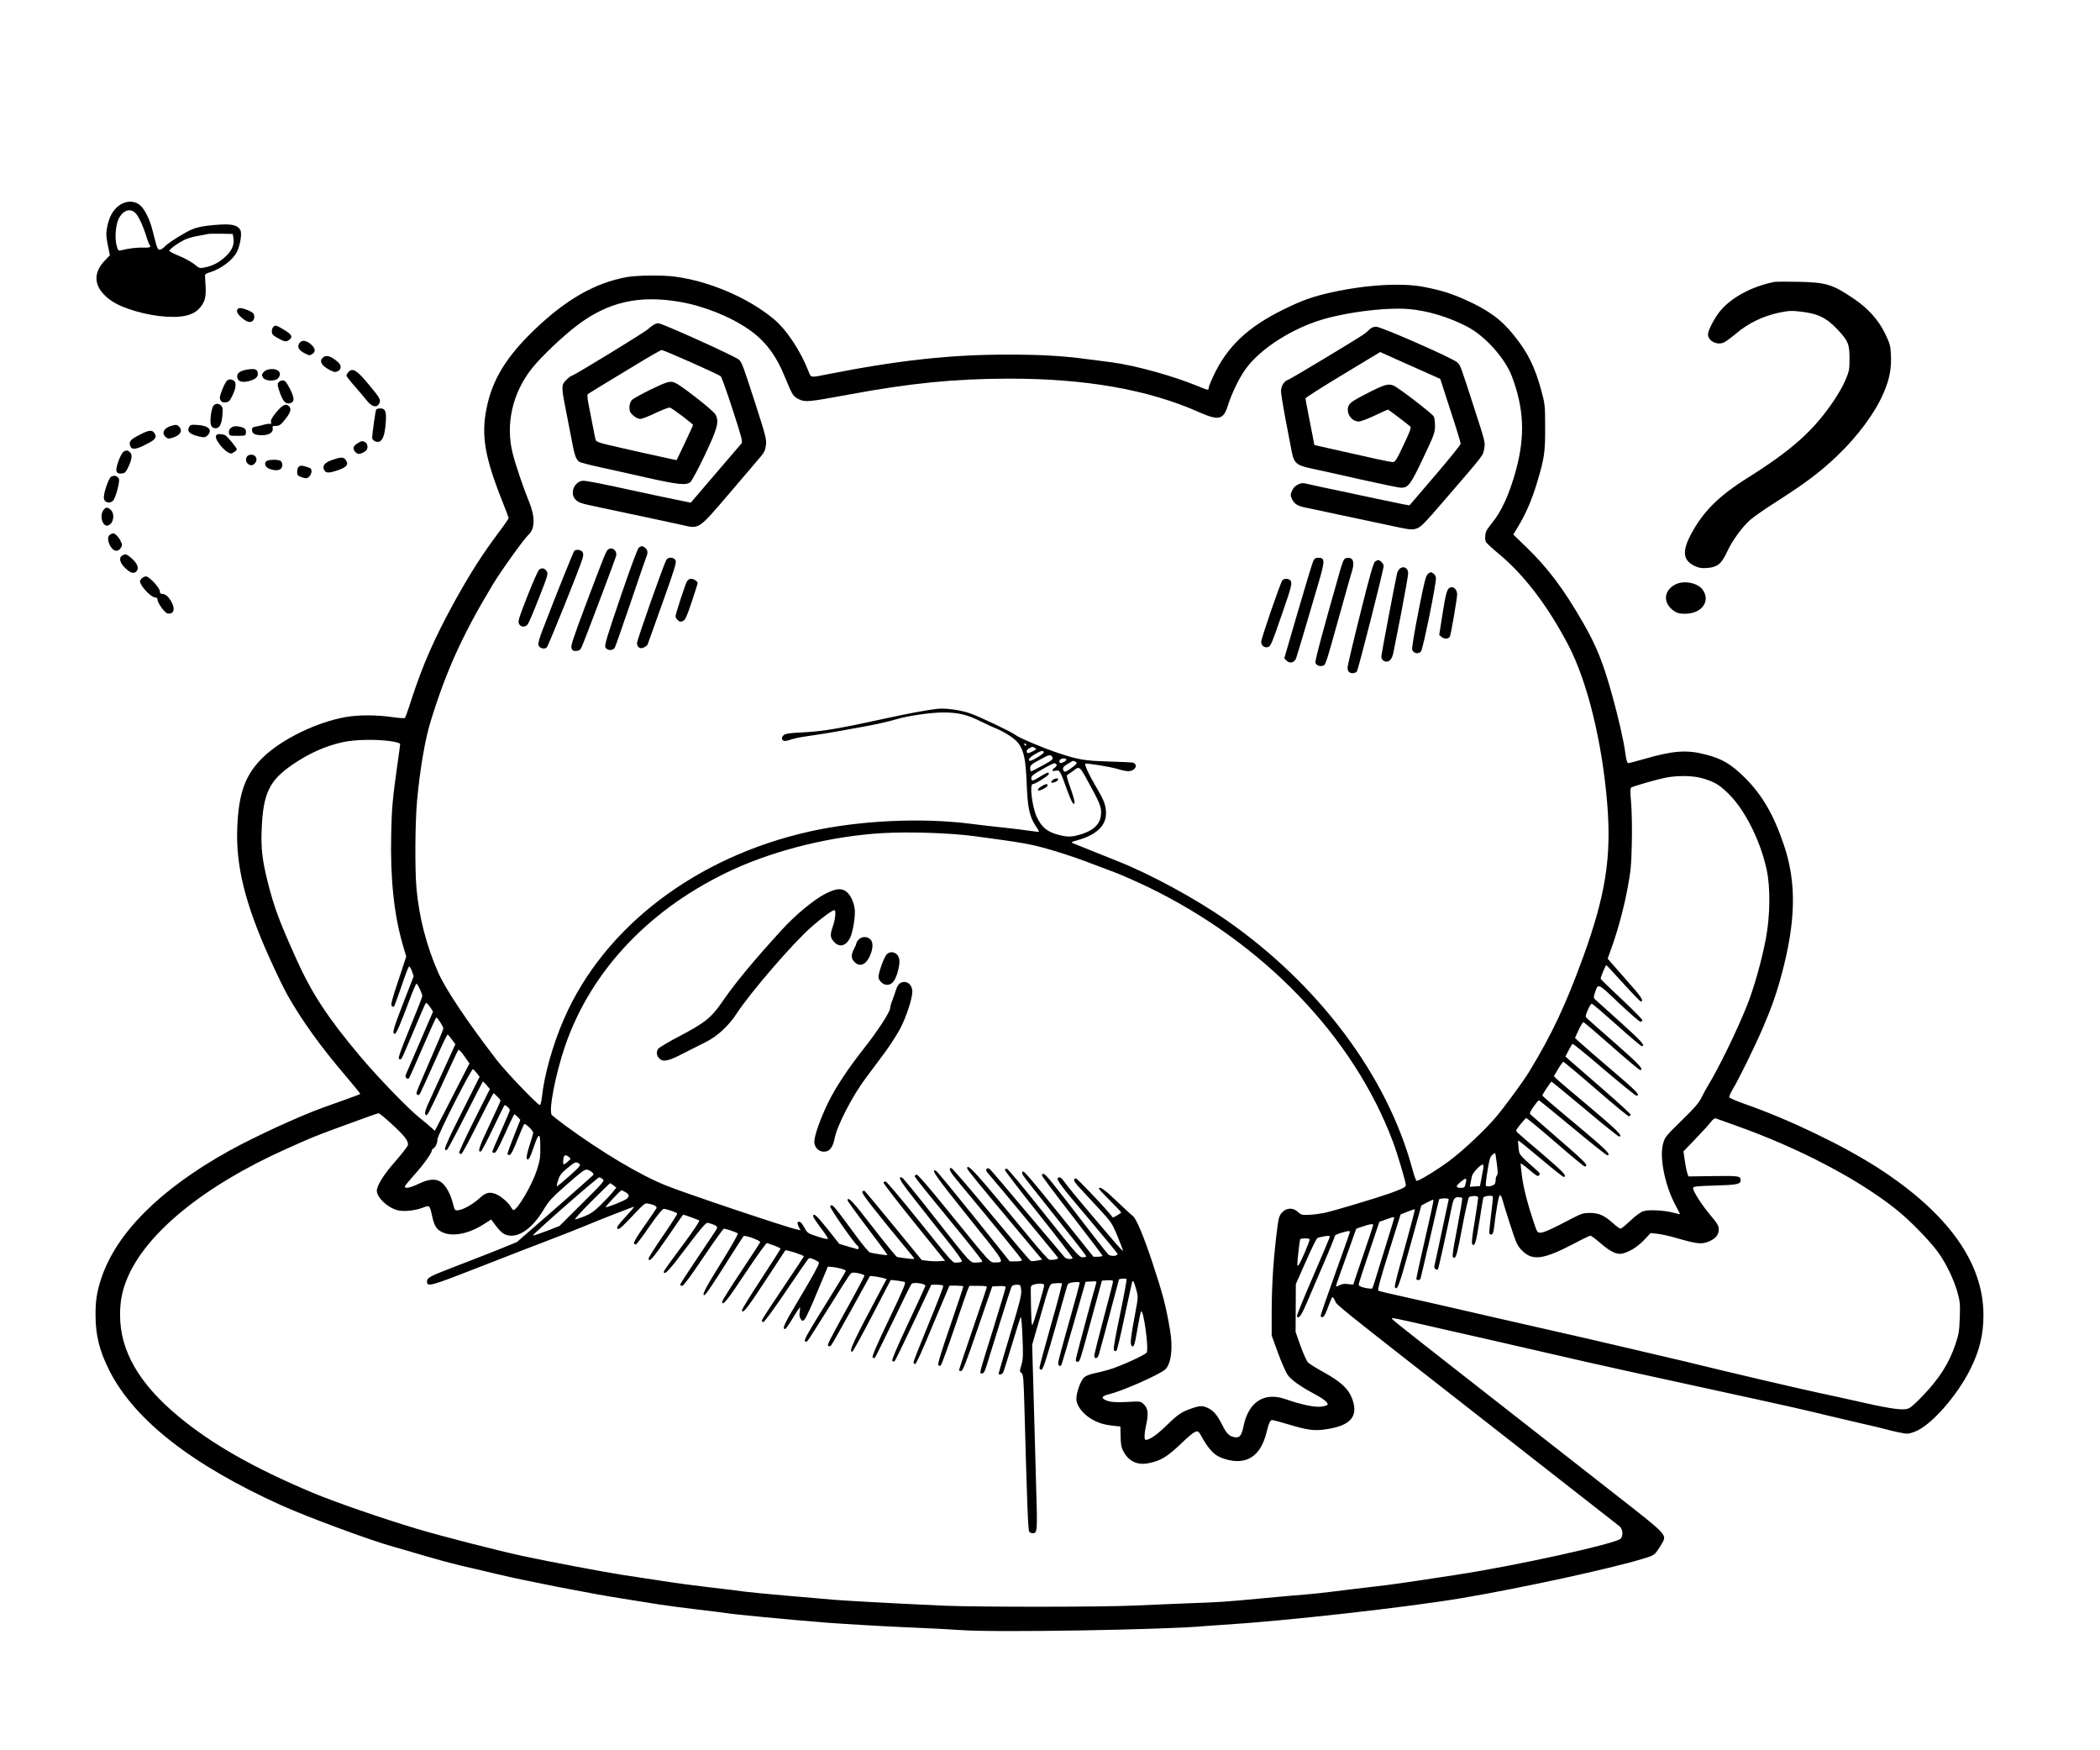 <?xml version="1.0" standalone="no"?>
<!DOCTYPE svg PUBLIC "-//W3C//DTD SVG 20010904//EN"
 "http://www.w3.org/TR/2001/REC-SVG-20010904/DTD/svg10.dtd">
<svg version="1.0" xmlns="http://www.w3.org/2000/svg"
 width="1800pt" height="1500pt" viewBox="0 0 1800 1500"
 preserveAspectRatio="xMidYMid meet">

<g transform="translate(0,1500) scale(0.1,-0.1)"
fill="#000000" stroke="none">
<path d="M1018 13237 c-51 -38 -84 -100 -100 -186 -10 -53 -9 -77 6 -151 l18
-88 -40 -41 c-117 -120 -97 -246 56 -351 96 -65 300 -124 468 -134 172 -10
262 22 314 114 25 45 28 88 18 219 -3 31 0 34 37 46 98 29 199 105 235 175 28
55 45 156 31 186 -19 42 -69 56 -179 49 -149 -10 -208 -23 -280 -62 -85 -47
-172 -104 -196 -132 -11 -11 -27 -21 -37 -21 -19 0 -22 8 -60 160 -25 102 -71
193 -114 226 -49 37 -120 34 -177 -9z m145 -65 c27 -28 67 -117 94 -207 8 -27
20 -56 25 -63 17 -20 2 -26 -55 -24 -48 2 -127 -7 -188 -23 -24 -6 -27 -3 -39
39 -18 65 -9 180 18 233 38 73 100 92 145 45z m838 -214 c9 -55 -14 -107 -67
-156 -57 -52 -106 -78 -174 -93 -49 -10 -50 -10 -95 27 -25 20 -83 52 -128 70
-45 18 -83 38 -85 43 -4 12 67 65 128 95 25 13 79 28 120 35 41 7 80 15 85 16
6 2 55 3 110 2 l100 -2 6 -37z"/>
<path d="M5370 12625 c-270 -50 -517 -190 -789 -451 -240 -230 -361 -427 -410
-671 -48 -233 -16 -421 134 -797 30 -76 55 -142 55 -146 0 -5 -40 -63 -90
-129 -138 -185 -236 -339 -366 -572 -179 -325 -278 -549 -379 -859 -25 -80
-50 -148 -54 -153 -4 -4 -54 0 -112 8 -135 19 -284 19 -395 0 -247 -43 -547
-189 -707 -343 -153 -148 -210 -301 -223 -597 -15 -331 66 -659 278 -1129 54
-121 122 -260 150 -310 123 -219 291 -452 503 -699 70 -82 125 -150 123 -152
-2 -3 -62 -25 -134 -51 -71 -25 -153 -55 -182 -65 -211 -76 -590 -251 -807
-371 -594 -330 -971 -707 -1099 -1100 -36 -112 -48 -187 -47 -312 0 -169 34
-305 118 -471 213 -422 704 -807 1473 -1155 227 -102 756 -298 963 -356 50
-14 173 -49 272 -79 99 -29 232 -65 295 -80 63 -14 207 -48 320 -75 256 -61
811 -169 1075 -210 110 -17 254 -40 320 -51 66 -10 217 -30 335 -44 118 -14
226 -27 240 -30 47 -9 525 -55 837 -80 172 -13 478 -31 680 -40 203 -8 424
-20 493 -25 273 -22 1776 3 2095 35 28 2 93 7 145 10 528 32 1589 151 2055
230 512 87 1263 250 1546 336 88 26 98 32 126 71 17 24 38 58 47 76 31 60 16
74 -401 399 -210 164 -471 368 -580 454 -109 85 -450 352 -758 593 -586 459
-591 463 -584 470 2 2 72 -11 154 -30 83 -19 240 -55 350 -80 110 -25 247 -56
305 -69 97 -23 237 -55 845 -194 204 -46 533 -119 935 -206 204 -44 463 -101
550 -120 36 -8 119 -26 185 -41 66 -14 183 -41 260 -59 77 -19 248 -59 380
-90 132 -30 254 -59 270 -64 17 -6 66 -17 109 -26 78 -16 81 -16 140 6 134 50
358 302 474 534 80 161 113 296 113 465 0 450 -305 875 -907 1263 -301 193
-760 414 -1142 547 -68 24 -126 49 -129 56 -3 7 11 39 30 71 51 84 189 365
259 528 69 160 116 292 158 450 124 461 130 792 20 1115 -87 258 -186 428
-334 575 -119 118 -197 164 -342 200 -158 41 -275 32 -526 -41 -66 -19 -125
-34 -132 -34 -9 0 -17 30 -25 88 -15 111 -59 303 -116 507 -75 268 -130 406
-244 605 -167 291 -301 469 -484 647 l-116 112 41 68 c65 106 117 227 159 365
67 221 74 271 73 488 0 186 -2 200 -32 311 -57 208 -116 327 -237 477 -109
136 -222 218 -424 307 -115 51 -198 77 -346 106 -188 37 -496 19 -794 -47
-164 -37 -248 -67 -409 -146 -309 -152 -484 -318 -603 -573 -21 -46 -39 -90
-39 -99 0 -22 -6 -21 -88 13 -218 90 -537 178 -742 206 -63 8 -164 21 -225 29
-196 26 -383 37 -659 37 -495 1 -944 -48 -1561 -170 -137 -28 -134 -28 -153
22 -69 179 -190 362 -301 454 -219 181 -547 322 -844 362 -106 15 -325 12
-417 -4z m451 -211 c205 -34 435 -125 597 -237 140 -97 235 -221 313 -416 61
-148 67 -158 117 -183 55 -26 82 -23 430 41 522 97 903 135 1362 136 665 1
1201 -93 1639 -288 168 -74 208 -65 246 59 31 99 97 236 150 309 113 159 354
322 604 409 215 75 593 125 801 107 161 -15 337 -68 495 -150 153 -79 326
-271 385 -429 103 -274 113 -511 34 -801 -55 -202 -124 -355 -204 -451 -20
-25 -42 -55 -48 -67 -13 -23 -16 -72 -6 -97 3 -8 55 -57 116 -107 216 -180
421 -451 594 -784 161 -311 287 -826 330 -1350 38 -461 -14 -787 -207 -1319
-150 -411 -265 -656 -462 -981 -48 -79 -204 -292 -280 -383 -98 -116 -283
-290 -407 -383 -100 -74 -255 -169 -277 -169 -6 0 -22 46 -37 101 -214 795
-798 1577 -1591 2131 -267 186 -651 395 -931 506 -128 51 -352 141 -384 154
-23 10 -21 11 35 27 164 47 245 124 245 231 -1 72 -15 108 -90 235 -55 93 -96
183 -88 190 8 7 212 -26 273 -44 85 -26 116 -26 145 -3 25 21 19 50 -14 57
-11 2 -104 6 -206 9 -204 6 -257 15 -437 75 -126 42 -335 131 -362 154 -25 22
-309 157 -384 183 -87 30 -213 47 -285 39 -82 -9 -253 -41 -432 -80 -415 -91
-553 -114 -728 -122 -104 -5 -138 -10 -154 -23 -25 -20 -18 -50 10 -50 11 0
37 6 58 14 22 7 62 16 89 20 115 16 258 39 375 61 69 13 143 26 165 30 58 9
213 44 265 60 98 30 296 59 405 59 130 0 204 -18 320 -76 44 -22 105 -50 135
-62 77 -32 164 -90 190 -127 47 -65 62 -141 70 -344 8 -210 24 -283 79 -366
17 -24 28 -45 26 -47 -2 -2 -34 1 -72 7 -37 6 -135 18 -218 27 -82 8 -215 24
-295 34 -421 54 -955 29 -1380 -66 -975 -218 -1761 -817 -2105 -1604 -95 -216
-171 -486 -190 -672 -4 -38 -12 -68 -18 -68 -19 0 -292 285 -369 385 -254 330
-439 607 -502 750 -100 227 -164 474 -186 720 -15 160 -12 573 5 756 26 276
69 525 116 676 132 431 275 746 531 1170 69 116 270 396 308 430 56 51 58 153
5 282 -47 115 -115 314 -140 413 -64 250 -3 522 166 733 79 99 266 276 389
369 261 197 525 258 871 200z m-2474 -3766 c50 -7 83 -17 83 -24 0 -6 -11 -90
-25 -185 -40 -285 -48 -373 -52 -594 -8 -375 24 -680 98 -937 l31 -106 -68
-206 c-54 -161 -66 -208 -56 -218 6 -6 15 -8 19 -4 4 4 33 82 64 173 30 92 60
168 65 170 5 2 16 -16 25 -40 l15 -43 -87 -224 c-89 -228 -100 -270 -75 -270
13 0 43 68 146 343 19 48 36 87 40 87 9 0 50 -87 50 -106 0 -8 -48 -130 -106
-271 -75 -182 -102 -259 -95 -266 8 -8 14 -8 22 0 6 6 53 113 105 239 52 126
99 233 104 238 4 4 20 -10 35 -33 l27 -40 -107 -248 c-59 -136 -113 -262 -121
-280 -11 -26 -11 -33 0 -42 10 -8 16 -8 23 1 5 7 58 127 118 266 60 138 111
252 115 252 11 0 60 -78 60 -95 0 -8 -52 -132 -115 -275 -63 -144 -115 -267
-115 -275 0 -22 18 -27 30 -8 6 10 60 128 120 263 60 135 112 244 116 244 4
-1 21 -20 37 -42 l30 -41 -58 -128 c-32 -70 -77 -168 -100 -218 -23 -49 -56
-122 -74 -162 -20 -43 -31 -79 -27 -89 6 -15 9 -16 21 -3 8 8 69 133 135 279
67 146 125 269 129 273 4 4 27 -20 51 -54 l44 -63 -67 -130 c-37 -72 -104
-202 -148 -289 l-82 -158 -31 28 c-17 16 -64 55 -104 87 -98 79 -359 349 -508
527 -274 326 -410 534 -539 819 -150 332 -194 449 -250 670 -47 187 -59 289
-52 455 12 305 66 417 264 552 143 98 283 160 433 193 101 22 285 26 407 8z
m5448 -28 c3 -5 1 -10 -4 -10 -6 0 -11 5 -11 10 0 6 2 10 4 10 3 0 8 -4 11
-10z m75 -30 c17 -10 15 -12 -26 -33 -17 -9 -34 -13 -38 -10 -12 13 -5 30 17
41 28 14 29 14 47 2z m77 -37 c4 -10 -97 -73 -117 -73 -27 0 -4 32 43 58 54
31 68 33 74 15z m73 -42 c9 -17 0 -25 -81 -70 -51 -28 -96 -51 -100 -51 -5 0
-9 12 -9 28 0 23 10 32 78 69 88 48 97 50 112 24z m120 -21 c0 -13 -48 -36
-56 -27 -4 3 -4 13 -1 22 7 17 57 21 57 5z m74 -16 c25 -10 19 -20 -35 -59
-40 -29 -54 -34 -60 -23 -16 24 -9 37 34 62 49 30 41 28 61 20z m-158 -26 c4
-7 -2 -18 -14 -26 -31 -21 -27 -35 8 -27 34 7 36 3 100 -175 36 -99 60 -136
60 -91 0 11 -16 66 -36 122 -30 83 -34 103 -23 110 8 4 29 19 48 33 58 43 51
50 158 -149 78 -143 88 -176 78 -241 -11 -76 -75 -130 -190 -160 -64 -18 -101
-17 -170 1 -99 25 -148 66 -189 155 -39 86 -63 280 -34 280 21 0 138 74 138
87 0 19 -9 16 -73 -22 -68 -41 -77 -43 -77 -12 0 17 19 33 93 74 98 55 112 60
123 41z m5540 -119 c99 -30 135 -51 209 -121 143 -133 282 -404 337 -658 34
-151 31 -399 -6 -594 -35 -186 -103 -426 -162 -574 -87 -218 -244 -539 -336
-689 -13 -21 -37 -65 -53 -98 -23 -47 -61 -91 -173 -200 -137 -134 -143 -142
-158 -200 -31 -119 18 -358 107 -523 21 -41 39 -75 39 -77 0 -2 -24 3 -52 11
-79 22 -217 29 -262 14 -23 -7 -69 -41 -111 -81 -40 -38 -78 -69 -85 -69 -6 0
-35 21 -63 46 -76 68 -120 88 -197 89 -58 0 -74 -5 -150 -44 -172 -91 -245
-124 -273 -125 -28 -1 -31 3 -54 69 -55 162 -94 309 -107 411 -8 60 -13 110
-11 113 3 2 25 -14 50 -35 93 -78 94 -79 108 -65 10 10 5 19 -24 44 -156 140
-145 127 -153 191 -3 32 -5 60 -3 62 2 2 89 -68 193 -156 104 -88 193 -158
198 -157 29 9 -1 40 -180 194 -109 92 -206 176 -216 186 -18 17 -17 19 23 70
23 28 45 53 50 55 4 2 117 -91 251 -207 133 -116 247 -210 252 -208 34 11 25
20 -334 331 -63 55 -121 106 -129 113 -13 11 -9 20 23 68 21 30 42 55 46 55 5
0 135 -106 290 -235 155 -129 288 -235 296 -235 40 0 -11 50 -271 267 -157
130 -285 240 -285 244 0 10 72 119 79 119 3 0 132 -106 286 -235 153 -129 285
-235 293 -235 38 0 -16 54 -255 255 -145 121 -272 229 -283 241 l-21 21 36 61
c20 34 40 62 45 62 5 0 132 -106 281 -235 149 -130 276 -234 282 -232 6 2 12
8 14 14 2 5 -108 106 -244 224 -136 118 -262 228 -281 244 l-34 31 27 52 c15
29 30 54 34 56 4 3 126 -96 270 -220 145 -123 270 -224 277 -224 39 0 3 38
-208 217 -128 109 -252 216 -275 238 l-43 40 31 68 c18 37 36 67 41 67 5 0
113 -92 241 -205 128 -113 238 -205 245 -205 38 0 -13 54 -213 229 -121 106
-229 201 -239 211 -19 18 -19 20 4 75 13 31 28 55 35 53 7 -2 103 -84 214
-183 110 -99 206 -180 213 -180 36 0 -1 41 -184 206 -112 100 -209 188 -217
195 -12 11 -12 19 -1 54 29 87 21 90 209 -89 95 -89 177 -161 184 -158 6 2 12
8 14 14 2 6 -77 86 -176 179 -100 93 -181 172 -181 176 0 18 43 119 49 116 4
-2 70 -73 147 -158 77 -85 144 -154 149 -153 28 5 2 43 -135 196 -82 93 -150
170 -150 171 0 1 14 40 31 87 55 151 109 351 140 519 27 142 32 196 36 385 3
122 0 276 -6 345 -8 93 -8 126 1 131 17 11 211 67 288 83 102 22 245 20 326
-5z m-6243 -495 c414 -56 468 -65 622 -108 88 -24 234 -72 325 -106 91 -35
210 -80 265 -100 55 -21 179 -76 275 -122 987 -477 1761 -1281 2099 -2182 39
-103 111 -346 111 -373 0 -17 -27 -30 -140 -71 -123 -43 -476 -149 -560 -167
-36 -7 -94 -15 -130 -16 -59 -3 -68 -1 -94 24 -42 39 -98 38 -136 -3 -23 -25
-30 -45 -39 -112 -34 -254 -50 -493 -51 -733 l0 -211 54 -148 c30 -81 67 -165
81 -186 30 -44 105 -98 220 -160 86 -46 125 -76 125 -96 0 -7 -22 -14 -55 -19
-57 -7 -172 17 -309 65 -180 62 -314 -24 -357 -231 -17 -82 -33 -103 -76 -96
-47 8 -69 30 -105 102 -42 84 -73 122 -118 145 -49 25 -72 25 -142 1 -91 -31
-119 -50 -220 -148 -85 -82 -144 -123 -178 -123 -15 0 -12 57 6 139 20 86 13
134 -24 168 -26 24 -29 25 -142 18 -84 -4 -127 -2 -160 7 -65 20 -64 43 2 58
110 26 417 160 482 211 53 42 72 181 45 339 -36 212 -61 307 -153 585 -77 231
-138 375 -167 395 -12 8 -75 66 -139 128 -103 98 -150 131 -150 104 0 -4 43
-50 95 -102 52 -52 95 -97 95 -101 0 -3 -16 -14 -35 -25 l-35 -19 -23 27 c-70
85 -283 308 -294 308 -29 0 -21 -23 24 -72 27 -29 101 -110 166 -179 114 -124
118 -129 166 -245 27 -65 48 -120 46 -122 -5 -5 -42 38 -271 308 -110 129
-212 254 -228 278 -27 39 -44 50 -59 36 -14 -14 42 -87 269 -354 131 -155 240
-287 242 -295 5 -20 -56 -25 -78 -6 -10 9 -102 126 -206 261 -277 361 -333
430 -349 430 -8 0 -15 -6 -15 -12 0 -7 117 -164 260 -347 143 -184 260 -339
260 -343 0 -4 -18 -8 -39 -8 l-39 0 -297 371 c-212 264 -300 368 -308 360 -7
-7 -7 -17 -1 -29 5 -11 130 -170 278 -355 147 -184 268 -339 267 -344 0 -4
-15 -8 -32 -8 -28 0 -53 28 -333 380 -166 209 -308 380 -316 380 -7 0 -15 -5
-17 -10 -2 -6 129 -177 291 -380 162 -203 292 -373 290 -377 -9 -13 -52 -9
-68 7 -8 9 -152 179 -320 378 -167 200 -312 369 -321 377 -24 20 -44 -3 -23
-27 91 -104 608 -729 608 -734 0 -11 -57 -21 -77 -14 -10 3 -81 82 -158 176
-471 572 -545 655 -545 607 0 -12 61 -87 484 -593 l159 -190 -42 -8 c-24 -5
-49 -6 -56 -3 -7 2 -160 183 -340 400 -180 218 -333 396 -341 396 -28 0 -13
-31 59 -117 312 -375 547 -663 547 -672 0 -7 -22 -11 -53 -11 l-52 0 -309 386
c-171 212 -316 389 -324 391 -49 19 -1 -49 274 -392 327 -407 319 -393 233
-394 -45 -1 -32 -15 -378 411 -198 244 -286 346 -296 342 -8 -4 -15 -10 -15
-14 0 -5 51 -71 113 -147 62 -76 192 -236 290 -355 97 -119 177 -222 177 -228
0 -5 -22 -10 -49 -10 -59 0 -33 -29 -381 413 -133 170 -249 311 -257 314 -46
18 -16 -32 139 -227 93 -118 217 -275 275 -347 57 -73 102 -137 98 -143 -3 -5
-22 -10 -41 -10 -43 0 -14 -32 -342 375 -141 176 -264 320 -271 320 -8 0 -16
-5 -18 -10 -2 -6 116 -159 262 -340 l266 -330 -48 -3 c-26 -2 -71 -1 -100 3
l-52 6 -241 294 c-133 162 -245 297 -250 300 -4 2 -13 -1 -19 -8 -10 -12 92
-142 442 -566 10 -12 1 -13 -57 -6 -38 4 -77 10 -87 13 -9 4 -102 117 -206
252 -167 218 -218 272 -218 233 0 -6 78 -114 173 -239 95 -125 171 -228 169
-230 -4 -4 -122 14 -150 22 -10 3 -56 58 -104 122 -213 290 -221 300 -237 274
-7 -12 207 -320 234 -337 14 -9 12 -35 -2 -30 -7 2 -45 13 -84 24 l-70 21 -99
125 c-92 116 -125 146 -125 111 0 -7 30 -52 66 -100 37 -48 64 -90 60 -93 -4
-4 -45 5 -91 21 -82 26 -85 29 -111 77 -25 46 -42 58 -57 43 -3 -4 1 -20 9
-37 l16 -30 -33 7 c-78 15 -968 314 -1122 377 -227 92 -544 281 -863 514 -55
41 -106 81 -114 89 -30 37 32 354 115 596 225 651 738 1188 1445 1511 369 168
844 284 1270 309 227 14 585 2 793 -26z m-4266 -2031 l24 -31 -151 -301 c-98
-193 -150 -307 -146 -318 6 -14 9 -15 21 -2 7 8 78 140 156 294 78 154 144
282 147 285 2 3 17 -10 32 -29 l29 -34 -135 -269 c-74 -148 -132 -273 -129
-278 4 -6 12 -10 18 -10 7 0 65 107 130 238 66 130 126 248 134 261 l15 23 29
-28 c16 -15 29 -32 29 -37 0 -6 -43 -100 -95 -210 -88 -184 -105 -235 -73
-225 6 2 53 91 103 196 50 106 95 195 98 199 8 8 47 -26 47 -41 0 -6 -34 -87
-75 -179 -41 -92 -75 -172 -75 -177 0 -6 8 -10 18 -10 12 0 36 43 91 165 40
91 77 165 80 165 4 0 17 -10 29 -23 l22 -24 -55 -139 c-30 -76 -55 -145 -55
-152 0 -8 8 -12 18 -10 12 2 33 42 67 130 28 69 54 130 58 134 9 10 77 -55 77
-74 0 -8 -14 -57 -31 -108 -17 -52 -28 -102 -25 -111 11 -28 29 1 62 99 39
117 54 124 55 26 2 -117 -1 -138 -30 -228 -41 -127 -166 -340 -200 -340 -4 0
-14 12 -22 26 -21 40 -97 103 -140 115 -51 16 -78 7 -136 -46 -56 -49 -133
-92 -176 -97 -28 -3 -30 0 -46 62 -19 78 -60 151 -100 179 -45 32 -105 28
-192 -14 -74 -35 -119 -44 -119 -24 0 6 33 46 72 90 79 86 158 195 158 215 0
7 6 17 14 21 20 12 36 48 36 81 0 34 289 603 304 599 5 -2 20 -17 33 -34z
m-733 -433 c113 -102 150 -151 142 -184 -3 -12 -51 -74 -106 -137 -98 -110
-160 -209 -160 -254 0 -57 91 -144 175 -166 52 -15 148 -5 216 20 63 24 62 25
84 -76 19 -86 41 -116 100 -139 87 -33 221 -4 344 76 l61 39 40 -54 c22 -30
54 -62 70 -70 101 -52 236 32 342 212 41 69 68 99 198 213 123 108 154 131
173 126 31 -9 60 -33 53 -45 -4 -5 -153 -137 -331 -293 l-325 -283 -113 -46
c-61 -25 -159 -64 -217 -86 -58 -23 -172 -67 -255 -99 -158 -61 -185 -76 -185
-105 0 -51 23 -45 477 133 241 94 467 182 503 195 88 33 338 131 375 147 83
36 417 167 420 164 2 -2 -29 -39 -70 -83 -41 -44 -74 -85 -75 -92 -1 -31 23
-17 86 49 160 168 148 159 185 152 47 -9 71 -23 66 -38 -3 -7 -49 -75 -102
-150 -57 -80 -95 -143 -91 -151 3 -8 11 -12 18 -9 7 3 59 72 116 155 67 96
110 149 121 149 23 0 110 -30 116 -40 2 -4 -52 -89 -120 -188 -69 -100 -125
-188 -125 -197 0 -41 37 1 160 180 73 107 134 195 135 195 11 0 132 -44 139
-50 5 -5 -57 -97 -147 -218 -87 -115 -157 -214 -157 -220 0 -39 48 12 191 203
112 149 167 215 181 215 10 0 35 -7 54 -15 26 -11 34 -19 30 -31 -3 -9 -76
-119 -161 -244 -85 -126 -155 -234 -155 -239 0 -6 8 -11 18 -11 11 1 73 84
181 245 91 135 170 245 176 245 17 0 109 -31 119 -41 5 -4 -58 -115 -139 -245
-143 -229 -175 -292 -144 -282 8 2 84 115 169 250 85 136 159 250 163 254 11
12 148 -38 143 -52 -2 -6 -77 -120 -165 -253 -89 -133 -161 -248 -161 -256 0
-44 44 10 200 246 95 143 178 258 184 256 6 -2 35 -12 64 -22 28 -11 52 -22
52 -26 0 -5 -74 -121 -165 -260 -91 -139 -165 -258 -165 -266 0 -43 46 15 196
245 92 141 171 261 175 266 7 8 159 -41 159 -51 0 -3 -79 -122 -176 -266 -97
-143 -179 -269 -182 -279 -3 -12 1 -18 11 -18 9 0 88 108 193 263 97 144 183
268 190 276 11 12 19 12 54 -4 22 -10 40 -22 40 -27 0 -18 -55 -118 -182 -330
-117 -195 -136 -238 -108 -238 5 0 31 37 59 83 74 120 73 119 66 67 -5 -32 -2
-51 9 -65 14 -19 16 -19 33 -2 10 9 59 115 108 235 l91 217 34 -3 c52 -4 120
-23 120 -34 0 -5 -82 -140 -181 -299 -137 -219 -179 -293 -170 -302 8 -8 14
-8 24 3 8 8 89 137 182 285 92 149 175 278 184 287 14 14 23 15 69 6 28 -6 52
-15 52 -20 0 -5 -62 -123 -139 -261 -178 -324 -183 -334 -170 -343 6 -3 16 -1
22 5 7 7 84 143 173 304 l161 292 34 -3 c19 -2 51 -8 71 -13 l38 -10 -44 -82
c-248 -466 -284 -544 -251 -541 6 0 82 139 170 308 l160 307 54 -6 c29 -3 60
-9 67 -13 10 -6 -22 -82 -137 -321 -104 -218 -147 -317 -139 -325 6 -6 13 -7
20 0 5 5 75 147 156 314 80 168 151 310 157 317 18 18 123 2 119 -17 -2 -8
-69 -154 -149 -324 -96 -205 -141 -312 -135 -318 6 -6 14 -8 19 -5 5 3 78 152
162 331 l154 326 48 0 c26 0 51 -4 54 -10 3 -5 -53 -151 -125 -324 -71 -173
-130 -322 -130 -330 0 -9 6 -16 14 -16 9 0 65 123 151 333 76 182 140 334 142
337 4 5 115 2 120 -4 2 -1 -48 -151 -110 -332 -81 -235 -111 -333 -104 -342 8
-11 12 -11 23 0 6 7 57 146 112 308 55 163 107 312 115 333 l16 37 77 0 c68 0
76 -2 71 -17 -3 -10 -57 -171 -121 -358 -64 -186 -116 -343 -116 -347 0 -4 8
-8 18 -8 14 0 41 68 142 363 l125 362 58 3 c41 2 57 -1 57 -10 0 -7 -47 -163
-104 -348 -129 -413 -123 -390 -99 -390 15 0 24 15 40 68 12 37 63 202 114
367 51 165 97 306 102 313 5 6 24 12 42 12 31 0 33 -2 38 -47 4 -40 -10 -98
-94 -375 -54 -181 -99 -333 -99 -338 0 -17 29 -11 38 8 5 9 40 118 77 242 37
124 70 229 75 233 4 5 10 -73 14 -172 7 -154 5 -189 -9 -238 -16 -54 -16 -58
1 -70 15 -11 18 -45 25 -305 22 -808 31 -1044 41 -1055 6 -7 18 -13 28 -13 42
0 43 10 31 403 -6 204 -16 561 -22 792 l-12 420 62 215 c97 337 84 307 139
312 26 3 50 2 54 -1 4 -3 -38 -163 -93 -354 -54 -191 -99 -357 -99 -368 0 -14
6 -19 17 -17 13 2 39 80 115 348 53 190 101 356 105 370 7 21 16 26 56 31 27
3 50 2 52 -1 2 -3 -39 -155 -91 -338 -52 -182 -94 -340 -94 -351 0 -25 16 -36
27 -19 4 7 53 171 108 363 l100 350 48 3 c43 3 48 1 43 -15 -16 -49 -166 -610
-172 -639 -5 -27 -3 -34 10 -34 22 0 17 -15 121 365 l90 330 48 3 c35 2 47 0
47 -11 0 -8 -36 -149 -80 -313 -44 -164 -80 -309 -80 -321 0 -35 27 -28 39 10
5 17 28 100 50 182 22 83 58 218 80 302 23 84 41 154 41 156 0 9 61 13 66 5 3
-5 -22 -142 -56 -304 -45 -214 -59 -299 -51 -307 8 -8 14 -8 22 0 5 5 37 140
70 299 34 159 63 291 65 293 8 8 15 -7 33 -70 17 -63 17 -66 -5 -184 -41 -217
-49 -284 -35 -298 19 -19 26 2 51 147 12 72 26 137 30 145 19 36 68 -312 49
-350 -10 -20 -230 -120 -324 -147 -39 -12 -96 -26 -128 -32 -32 -6 -69 -21
-83 -33 -35 -31 -75 -150 -67 -200 8 -53 58 -115 123 -155 63 -37 110 -52 194
-61 l59 -6 2 -85 c1 -65 6 -95 23 -126 45 -88 122 -124 220 -103 100 20 158
55 272 164 123 117 144 128 168 83 78 -141 123 -186 214 -213 182 -54 302 24
353 226 21 86 32 109 50 109 8 0 67 -16 131 -35 179 -54 234 -61 350 -41 197
33 259 113 203 261 -31 83 -97 144 -242 224 -63 35 -125 73 -136 85 -12 13
-40 76 -64 142 l-42 119 1 205 1 205 86 194 c47 107 91 197 99 201 7 4 35 11
61 15 46 6 48 5 42 -14 -3 -11 -69 -165 -145 -342 -77 -177 -137 -325 -134
-330 15 -25 36 2 82 109 27 64 93 217 146 340 53 122 96 229 96 237 0 8 22 20
54 29 61 18 76 20 76 8 0 -5 -56 -165 -125 -356 -69 -191 -125 -354 -125 -362
0 -9 7 -14 17 -12 11 2 27 32 45 83 16 44 33 83 37 88 4 4 15 -10 24 -31 18
-41 -26 -5 1327 -1063 397 -310 883 -691 1111 -869 28 -22 34 -80 11 -106 -36
-42 -894 -232 -1407 -310 -462 -71 -553 -84 -730 -104 -99 -12 -247 -29 -330
-40 -82 -10 -188 -22 -235 -25 -47 -3 -200 -17 -340 -30 -363 -34 -378 -35
-655 -45 -137 -6 -351 -14 -475 -20 -287 -13 -1337 -13 -1625 -1 -423 19 -841
42 -950 51 -60 6 -243 21 -405 35 -162 14 -324 30 -360 35 -36 6 -164 21 -285
35 -121 14 -305 38 -410 55 -104 16 -264 40 -355 54 -144 22 -642 116 -845
160 -206 44 -682 166 -905 232 -301 90 -704 229 -900 311 -503 211 -865 417
-1150 654 -339 281 -501 563 -501 869 0 114 16 198 55 298 154 393 655 805
1366 1124 218 98 250 111 440 181 290 106 345 126 355 126 6 1 55 -39 109 -89z
m11521 -15 c542 -192 1057 -462 1383 -724 116 -93 288 -270 354 -363 69 -95
133 -229 164 -336 24 -85 26 -105 22 -225 -4 -114 -9 -145 -37 -227 -54 -161
-137 -293 -280 -442 -46 -49 -98 -96 -115 -105 -44 -23 -134 -12 -397 47 -123
28 -289 64 -369 81 -127 26 -841 193 -1065 249 -44 11 -127 31 -185 44 -247
58 -664 156 -770 180 -550 125 -1068 243 -1230 281 -58 13 -199 45 -315 71
-115 25 -215 49 -221 53 -8 4 19 106 90 330 l101 323 59 24 c33 13 61 22 63
20 2 -2 -24 -104 -58 -227 -34 -123 -74 -271 -90 -328 -15 -57 -26 -108 -23
-113 20 -32 37 14 129 346 l98 355 49 26 c27 15 51 25 54 23 2 -3 -7 -54 -21
-114 -64 -279 -125 -553 -125 -563 0 -13 26 -15 34 -3 3 5 39 159 81 342 42
183 78 337 81 342 3 4 23 8 45 8 34 0 39 -3 35 -17 -3 -10 -30 -137 -61 -283
-31 -146 -58 -273 -61 -283 -5 -16 20 -36 31 -25 5 4 80 344 111 498 21 107
28 120 63 120 16 0 32 -3 34 -7 3 -5 -15 -111 -39 -238 -50 -263 -51 -278 -27
-273 15 3 26 47 66 258 26 140 53 258 60 262 6 4 27 8 45 8 23 0 32 -5 32 -16
0 -9 -14 -100 -30 -202 -22 -129 -28 -188 -20 -196 21 -21 32 15 61 200 16
104 31 194 33 200 6 15 77 23 82 9 2 -5 -5 -77 -16 -159 -10 -82 -17 -153 -14
-157 3 -5 11 -9 19 -9 9 0 16 19 21 58 19 161 40 276 50 279 6 2 17 -16 23
-42 6 -24 36 -122 67 -215 49 -153 60 -175 97 -214 90 -94 184 -82 444 54 73
39 138 70 145 70 7 0 45 -28 83 -61 85 -74 139 -101 186 -93 61 12 132 56 191
117 l57 60 61 -7 c34 -4 107 -20 163 -37 175 -50 211 -54 273 -29 57 24 85 55
86 99 1 36 -8 52 -84 142 -71 87 -140 197 -136 219 3 12 35 16 189 20 186 5
219 12 219 44 -1 38 -12 40 -233 37 l-215 -3 -11 34 c-6 18 -15 66 -21 107
l-10 74 102 106 c57 59 116 124 131 144 21 27 34 36 45 32 10 -4 85 -31 167
-60z m-2045 -329 c9 -64 9 -91 1 -99 -6 -6 -11 -22 -11 -36 0 -15 -4 -32 -8
-38 -10 -16 -68 -28 -76 -15 -3 5 3 63 14 128 15 96 23 122 41 137 12 10 23
16 25 15 1 -2 8 -43 14 -92z m-7954 59 c19 -15 18 -16 -9 -40 -38 -34 -43 -32
-39 15 4 43 16 49 48 25z m88 -58 c17 -12 10 -21 -84 -106 -56 -50 -105 -90
-107 -87 -3 3 2 27 12 55 13 40 28 60 78 100 67 55 74 58 101 38z m7749 -44
c-4 -21 -11 -63 -17 -93 l-11 -55 -43 -3 -44 -3 6 30 c3 17 9 44 12 60 5 28
73 101 93 101 6 0 7 -17 4 -37z m-7547 -88 c18 -13 9 -25 -176 -208 l-195
-194 -108 -42 c-60 -23 -113 -41 -119 -39 -11 4 551 497 568 498 5 0 19 -7 30
-15z m7399 -27 c-10 -46 -12 -48 -45 -48 -43 0 -44 15 -3 49 48 39 56 39 48
-1z m-7306 -27 l24 -19 -31 -38 c-17 -22 -63 -71 -104 -111 -56 -55 -88 -77
-139 -97 -36 -14 -72 -26 -80 -26 -7 0 56 70 141 155 85 85 157 155 160 155 3
0 16 -9 29 -19z m102 -58 c33 -20 36 -33 12 -56 -20 -17 -174 -79 -181 -72 -5
4 127 145 136 145 2 0 17 -8 33 -17z m6589 -221 c0 -4 -31 -107 -69 -227 -38
-121 -79 -254 -91 -295 -12 -41 -25 -78 -28 -82 -4 -4 -32 -1 -62 5 -42 10
-55 17 -54 31 1 9 41 134 90 276 l87 259 56 20 c65 23 71 24 71 13z m-180 -60
c0 -5 -38 -121 -85 -257 -47 -137 -85 -250 -85 -252 0 -3 -20 -1 -44 2 -31 5
-52 2 -76 -10 -25 -13 -31 -13 -28 -3 1 8 41 121 88 251 l85 237 55 19 c61 21
90 25 90 13z m-545 -122 c6 -9 -79 -208 -96 -224 -6 -6 -9 -3 -9 10 0 34 20
206 24 213 7 10 75 11 81 1z m-2275 -395 c0 -23 -91 -329 -101 -340 -8 -8 -11
60 -14 297 0 37 3 43 25 49 46 13 90 10 90 -6z"/>
<path d="M5605 12218 c-11 -6 -33 -23 -50 -38 -32 -30 -638 -400 -654 -400 -5
0 -26 -15 -45 -34 -45 -42 -46 -58 -7 -254 16 -81 39 -201 52 -267 23 -129 38
-168 68 -185 11 -5 91 -26 178 -45 87 -19 268 -59 403 -90 261 -58 331 -66
367 -37 12 9 68 113 124 231 111 235 125 288 91 350 -9 16 -88 85 -175 151
-120 93 -166 123 -195 127 -32 4 -61 -6 -182 -64 -80 -39 -154 -80 -165 -92
-12 -15 -20 -37 -20 -63 0 -33 6 -45 33 -69 19 -17 43 -29 60 -29 15 0 74 23
132 51 57 27 112 48 122 46 19 -5 197 -139 198 -149 0 -4 -31 -73 -70 -154
l-70 -147 -32 6 c-42 8 -455 100 -570 128 -60 14 -89 26 -92 38 -3 9 -15 66
-26 126 -12 61 -28 143 -36 184 -8 41 -11 78 -7 82 8 7 102 65 445 272 97 59
182 107 190 107 19 0 490 -209 506 -225 7 -6 53 -135 102 -286 75 -229 87
-276 76 -289 -7 -8 -108 -126 -224 -261 l-211 -247 -68 14 c-71 14 -254 52
-608 129 -115 25 -225 45 -243 45 -76 0 -122 -104 -71 -159 28 -30 45 -35 212
-70 482 -102 632 -134 711 -152 141 -32 131 -39 403 279 126 147 245 287 265
311 28 33 38 55 43 96 6 48 -1 77 -84 336 -115 354 -119 365 -145 395 -22 25
-661 314 -694 314 -9 0 -26 -6 -37 -12z"/>
<path d="M11733 12172 c-34 -34 -36 -36 -392 -251 -154 -93 -289 -172 -300
-176 -34 -10 -61 -54 -61 -97 0 -21 16 -119 34 -216 19 -97 42 -219 52 -271
23 -132 38 -146 174 -176 58 -12 248 -54 423 -94 174 -39 330 -71 345 -71 63
0 82 25 190 253 95 200 102 220 102 277 0 34 -5 70 -10 80 -14 26 -303 248
-346 266 -46 19 -82 8 -249 -79 -92 -47 -123 -69 -134 -91 -29 -61 21 -140 87
-138 16 0 77 23 136 51 59 28 110 51 113 51 4 0 165 -122 191 -145 10 -9 -1
-40 -57 -158 -58 -123 -73 -147 -92 -147 -12 0 -74 12 -138 26 -64 15 -210 47
-326 73 l-209 47 -18 94 c-10 52 -27 140 -38 195 -11 55 -20 105 -20 111 0 6
144 98 320 204 l320 193 147 -66 c82 -36 197 -88 258 -115 l110 -49 87 -269
c49 -148 88 -277 88 -286 0 -10 -98 -131 -217 -270 -119 -139 -218 -255 -220
-257 -3 -4 -45 4 -303 59 -74 16 -211 45 -305 65 -93 19 -203 43 -243 52 -67
16 -74 16 -108 0 -23 -12 -40 -29 -50 -54 -14 -33 -14 -40 0 -69 19 -42 49
-61 112 -73 52 -11 323 -68 692 -147 213 -46 225 -47 265 -33 36 12 70 47 235
239 352 408 331 382 343 442 11 54 10 58 -81 339 -123 381 -121 377 -150 404
-37 35 -651 305 -694 305 -25 0 -43 -8 -63 -28z"/>
<path d="M5476 10307 c-11 -8 -71 -170 -157 -422 -116 -340 -138 -413 -130
-432 14 -30 65 -32 81 -3 6 11 67 186 136 388 68 202 129 377 134 390 15 34
12 57 -8 75 -22 20 -33 21 -56 4z"/>
<path d="M5214 10292 c-18 -12 -26 -32 -179 -436 -126 -335 -145 -393 -136
-413 9 -20 17 -24 44 -21 31 3 34 7 69 98 66 168 260 684 268 712 14 45 -30
85 -66 60z"/>
<path d="M4922 10278 c-9 -12 -137 -328 -268 -668 -28 -71 -43 -123 -39 -137
7 -29 51 -41 72 -21 14 15 285 686 306 761 8 27 8 43 1 55 -14 21 -57 27 -72
10z"/>
<path d="M5711 10201 c-26 -47 -251 -687 -251 -712 0 -39 32 -56 66 -34 13 8
24 17 24 19 0 1 57 160 126 352 104 290 123 352 115 371 -13 29 -65 32 -80 4z"/>
<path d="M11255 10188 c-8 -18 -67 -212 -131 -432 l-116 -398 20 -20 c27 -27
66 -18 81 19 6 16 39 127 75 248 35 121 87 298 116 394 58 195 58 221 0 221
-25 0 -33 -6 -45 -32z"/>
<path d="M11521 10206 c-6 -7 -22 -51 -35 -97 -149 -522 -216 -773 -211 -789
7 -22 37 -34 64 -25 24 7 24 7 146 445 53 190 100 358 106 374 12 40 11 80 -3
94 -16 16 -53 15 -67 -2z"/>
<path d="M11786 10187 c-14 -10 -47 -126 -127 -448 -60 -239 -108 -445 -109
-459 0 -15 5 -31 12 -38 16 -16 53 -15 68 3 12 14 230 872 230 905 0 18 -30
50 -46 50 -6 0 -18 -6 -28 -13z"/>
<path d="M11996 10124 c-9 -8 -18 -25 -21 -37 -21 -95 -135 -696 -135 -712 0
-27 19 -45 47 -45 26 0 48 30 57 80 4 19 34 172 67 340 32 168 59 319 59 337
0 47 -43 68 -74 37z"/>
<path d="M4617 10113 c-8 -10 -53 -111 -98 -226 -71 -181 -81 -211 -71 -232
14 -30 51 -34 74 -7 9 9 52 111 97 226 78 198 81 209 66 232 -18 28 -46 31
-68 7z"/>
<path d="M12240 10082 c-19 -15 -30 -59 -82 -322 -33 -167 -57 -314 -54 -326
9 -34 54 -43 76 -17 18 23 134 594 128 633 -1 12 -12 29 -24 37 -18 12 -24 11
-44 -5z"/>
<path d="M5886 10013 c-17 -34 -96 -277 -96 -296 0 -8 9 -22 20 -32 16 -15 25
-16 44 -7 20 9 33 38 75 164 28 84 51 156 51 160 0 15 -33 38 -55 38 -17 0
-29 -9 -39 -27z"/>
<path d="M10992 10027 c-17 -21 -182 -499 -182 -529 0 -31 30 -53 59 -43 23 7
32 28 127 304 76 219 83 248 62 269 -16 16 -53 15 -66 -1z"/>
<path d="M12424 9962 c-22 -14 -32 -51 -60 -226 l-28 -178 22 -18 c22 -18 57
-17 69 3 9 14 62 324 63 363 0 44 -37 76 -66 56z"/>
<path d="M9024 8316 c-10 -8 -16 -18 -12 -22 10 -9 58 12 58 26 0 14 -23 12
-46 -4z"/>
<path d="M8922 8258 c-22 -14 -30 -24 -23 -31 10 -10 81 27 81 44 0 15 -23 10
-58 -13z"/>
<path d="M7074 7340 c-95 -48 -259 -183 -371 -307 -253 -277 -405 -461 -519
-628 -89 -128 -143 -171 -360 -285 -96 -50 -179 -100 -184 -110 -16 -29 -12
-58 10 -80 34 -34 77 -25 206 42 66 34 153 78 196 99 97 48 195 139 263 244
117 180 486 607 643 744 92 80 176 141 194 141 15 0 8 -77 -12 -135 -27 -77
-25 -99 8 -136 46 -51 101 -38 138 32 23 46 46 180 41 240 -6 64 -35 128 -73
158 -41 32 -90 27 -180 -19z"/>
<path d="M7360 6948 c-11 -12 -20 -27 -20 -33 0 -5 -9 -27 -20 -48 -27 -49
-25 -83 5 -112 42 -43 93 -25 126 42 33 67 36 126 10 152 -28 28 -74 27 -101
-1z"/>
<path d="M7602 6823 c-22 -19 -72 -156 -72 -196 0 -30 39 -67 71 -67 42 0 67
27 89 96 27 88 26 137 -2 164 -27 25 -59 26 -86 3z"/>
<path d="M7720 6577 c-16 -8 -30 -28 -39 -57 -8 -25 -22 -66 -32 -92 -11 -26
-19 -56 -19 -68 0 -31 -109 -199 -221 -340 -141 -179 -247 -339 -311 -470 -66
-136 -118 -283 -118 -334 0 -65 65 -106 121 -76 23 13 44 53 53 104 20 107
150 360 264 513 42 57 116 156 164 220 47 64 107 157 133 206 52 98 105 259
105 318 0 62 -50 101 -100 76z"/>
<path d="M15210 12584 c-195 -38 -376 -136 -471 -256 -46 -58 -99 -161 -99
-193 0 -56 75 -96 134 -71 17 7 67 44 111 81 101 85 225 145 358 174 86 18
109 20 187 11 153 -17 226 -53 324 -158 88 -94 99 -122 99 -247 0 -91 -3 -107
-33 -178 -18 -44 -62 -123 -99 -177 -173 -258 -359 -425 -741 -665 -252 -158
-386 -293 -490 -492 -73 -141 -63 -216 35 -263 36 -17 58 -21 104 -18 90 6
126 34 173 136 45 97 127 211 198 275 27 24 111 83 187 132 287 183 409 274
562 420 177 169 326 371 397 540 51 118 67 205 62 323 -4 79 -8 96 -50 183
-57 117 -144 214 -264 296 -185 126 -240 143 -479 148 -99 2 -191 1 -205 -1z"/>
<path d="M2047 12358 c-28 -15 -19 -43 25 -81 43 -38 75 -46 96 -25 16 16 15
53 0 66 -32 24 -105 49 -121 40z"/>
<path d="M2342 12198 c-7 -7 -12 -24 -12 -39 0 -21 9 -32 43 -52 64 -37 81
-40 108 -18 31 26 20 45 -52 88 -60 36 -69 39 -87 21z"/>
<path d="M2566 12059 c-21 -31 -6 -60 44 -86 38 -20 46 -21 64 -9 34 22 31 50
-9 85 -41 36 -78 40 -99 10z"/>
<path d="M2766 11934 c-31 -31 -11 -66 57 -103 39 -21 49 -23 71 -13 33 15 34
51 4 78 -61 54 -104 66 -132 38z"/>
<path d="M2120 11833 c-69 -11 -97 -36 -84 -75 8 -27 41 -37 89 -26 55 12 85
34 85 61 0 42 -21 51 -90 40z"/>
<path d="M2291 11831 c-13 -3 -30 -16 -37 -27 -12 -17 -11 -23 2 -42 20 -29
102 -32 127 -4 46 51 -11 96 -92 73z"/>
<path d="M2987 11812 c-10 -10 -17 -24 -17 -31 0 -7 33 -49 73 -94 39 -45 87
-101 105 -124 41 -52 85 -60 104 -18 13 29 5 44 -89 157 -104 126 -141 149
-176 110z"/>
<path d="M1948 11740 c-9 -6 -28 -41 -43 -79 -22 -57 -25 -72 -15 -90 9 -17
19 -21 43 -19 28 3 36 10 59 58 33 66 36 115 9 130 -24 12 -31 12 -53 0z"/>
<path d="M2392 11728 c-17 -17 -15 -32 9 -99 26 -70 49 -94 83 -85 42 10 42
43 1 124 -29 56 -42 72 -59 72 -12 0 -27 -5 -34 -12z"/>
<path d="M1826 11518 c-7 -13 -17 -53 -20 -90 -7 -71 5 -98 43 -98 32 0 50 33
57 106 5 58 4 73 -10 87 -24 24 -53 21 -70 -5z"/>
<path d="M2369 11468 c-36 -44 -50 -67 -46 -84 3 -15 0 -21 -9 -17 -7 3 -28 0
-46 -5 -18 -6 -50 -13 -70 -17 -32 -5 -38 -10 -38 -30 0 -32 27 -45 89 -45 58
0 97 27 88 61 -4 16 0 19 28 19 29 0 41 8 79 56 46 56 56 90 34 112 -27 27
-57 13 -109 -50z"/>
<path d="M3224 11489 c-6 -10 -33 -201 -34 -241 0 -22 35 -41 61 -33 30 10 48
62 55 158 8 99 -2 127 -46 127 -16 0 -32 -5 -36 -11z"/>
<path d="M1466 11350 c-62 -19 -83 -62 -46 -95 18 -16 25 -17 60 -6 66 20 89
60 54 95 -17 18 -26 18 -68 6z"/>
<path d="M1621 11341 c-22 -41 9 -67 106 -86 24 -5 36 -2 52 14 45 45 10 83
-84 89 -56 4 -64 2 -74 -17z"/>
<path d="M1982 11335 c-16 -12 -22 -25 -20 -43 3 -26 5 -27 73 -27 68 0 70 1
73 26 4 32 -13 46 -63 54 -29 5 -46 2 -63 -10z"/>
<path d="M1199 11275 c-78 -40 -93 -56 -85 -90 11 -42 44 -41 133 4 85 42 102
64 76 100 -20 29 -47 26 -124 -14z"/>
<path d="M1857 11273 c-15 -14 -5 -42 30 -87 20 -26 50 -54 66 -62 25 -14 31
-14 53 1 13 8 24 19 24 24 0 13 -80 110 -100 121 -21 11 -63 13 -73 3z"/>
<path d="M3063 11200 c-19 -11 -33 -28 -33 -39 0 -23 25 -51 46 -51 19 0 57
19 66 34 14 21 8 55 -11 66 -26 14 -31 13 -68 -10z"/>
<path d="M1057 11127 c-10 -7 -29 -43 -42 -80 -30 -83 -23 -110 28 -105 27 3
35 10 55 52 33 68 38 108 17 129 -20 20 -35 21 -58 4z"/>
<path d="M2133 11099 c-34 -12 -32 -65 2 -81 21 -9 28 -8 45 7 42 38 6 94 -47
74z"/>
<path d="M2847 11058 c-66 -23 -87 -50 -68 -87 15 -27 41 -27 119 0 73 25 92
48 67 85 -19 29 -40 29 -118 2z"/>
<path d="M2280 11045 c-18 -21 -3 -52 32 -64 65 -23 108 -9 108 34 0 12 -5 26
-12 33 -17 17 -113 15 -128 -3z"/>
<path d="M2563 11002 c-12 -8 -18 -31 -15 -64 1 -11 17 -22 42 -29 35 -11 42
-10 60 6 11 10 20 30 20 45 0 22 -6 29 -39 38 -45 14 -52 14 -68 4z"/>
<path d="M952 10914 c-21 -14 -62 -132 -62 -178 0 -49 65 -59 88 -13 23 46 49
152 42 171 -10 27 -43 37 -68 20z"/>
<path d="M886 10628 c-36 -51 -5 -147 41 -131 46 16 60 96 23 133 -26 26 -45
25 -64 -2z"/>
<path d="M952 10423 c-27 -11 -33 -41 -16 -83 25 -62 71 -79 99 -36 15 23 15
27 -4 65 -17 33 -49 64 -63 60 -2 0 -9 -3 -16 -6z"/>
<path d="M1048 10239 c-32 -18 -22 -61 25 -107 43 -42 73 -52 95 -30 25 25 13
64 -33 107 -47 43 -59 47 -87 30z"/>
<path d="M1216 10044 c-9 -8 -16 -20 -16 -25 0 -39 94 -139 130 -139 12 0 20
-7 20 -18 0 -30 63 -117 88 -120 49 -7 65 33 36 91 -24 48 -55 77 -81 77 -17
0 -23 6 -23 23 0 29 -91 127 -118 127 -11 0 -28 -7 -36 -16z"/>
<path d="M14358 9990 c-100 -53 -105 -160 -11 -225 30 -20 50 -25 96 -25 138
0 217 100 157 198 -40 66 -164 93 -242 52z"/>
</g>
</svg>
